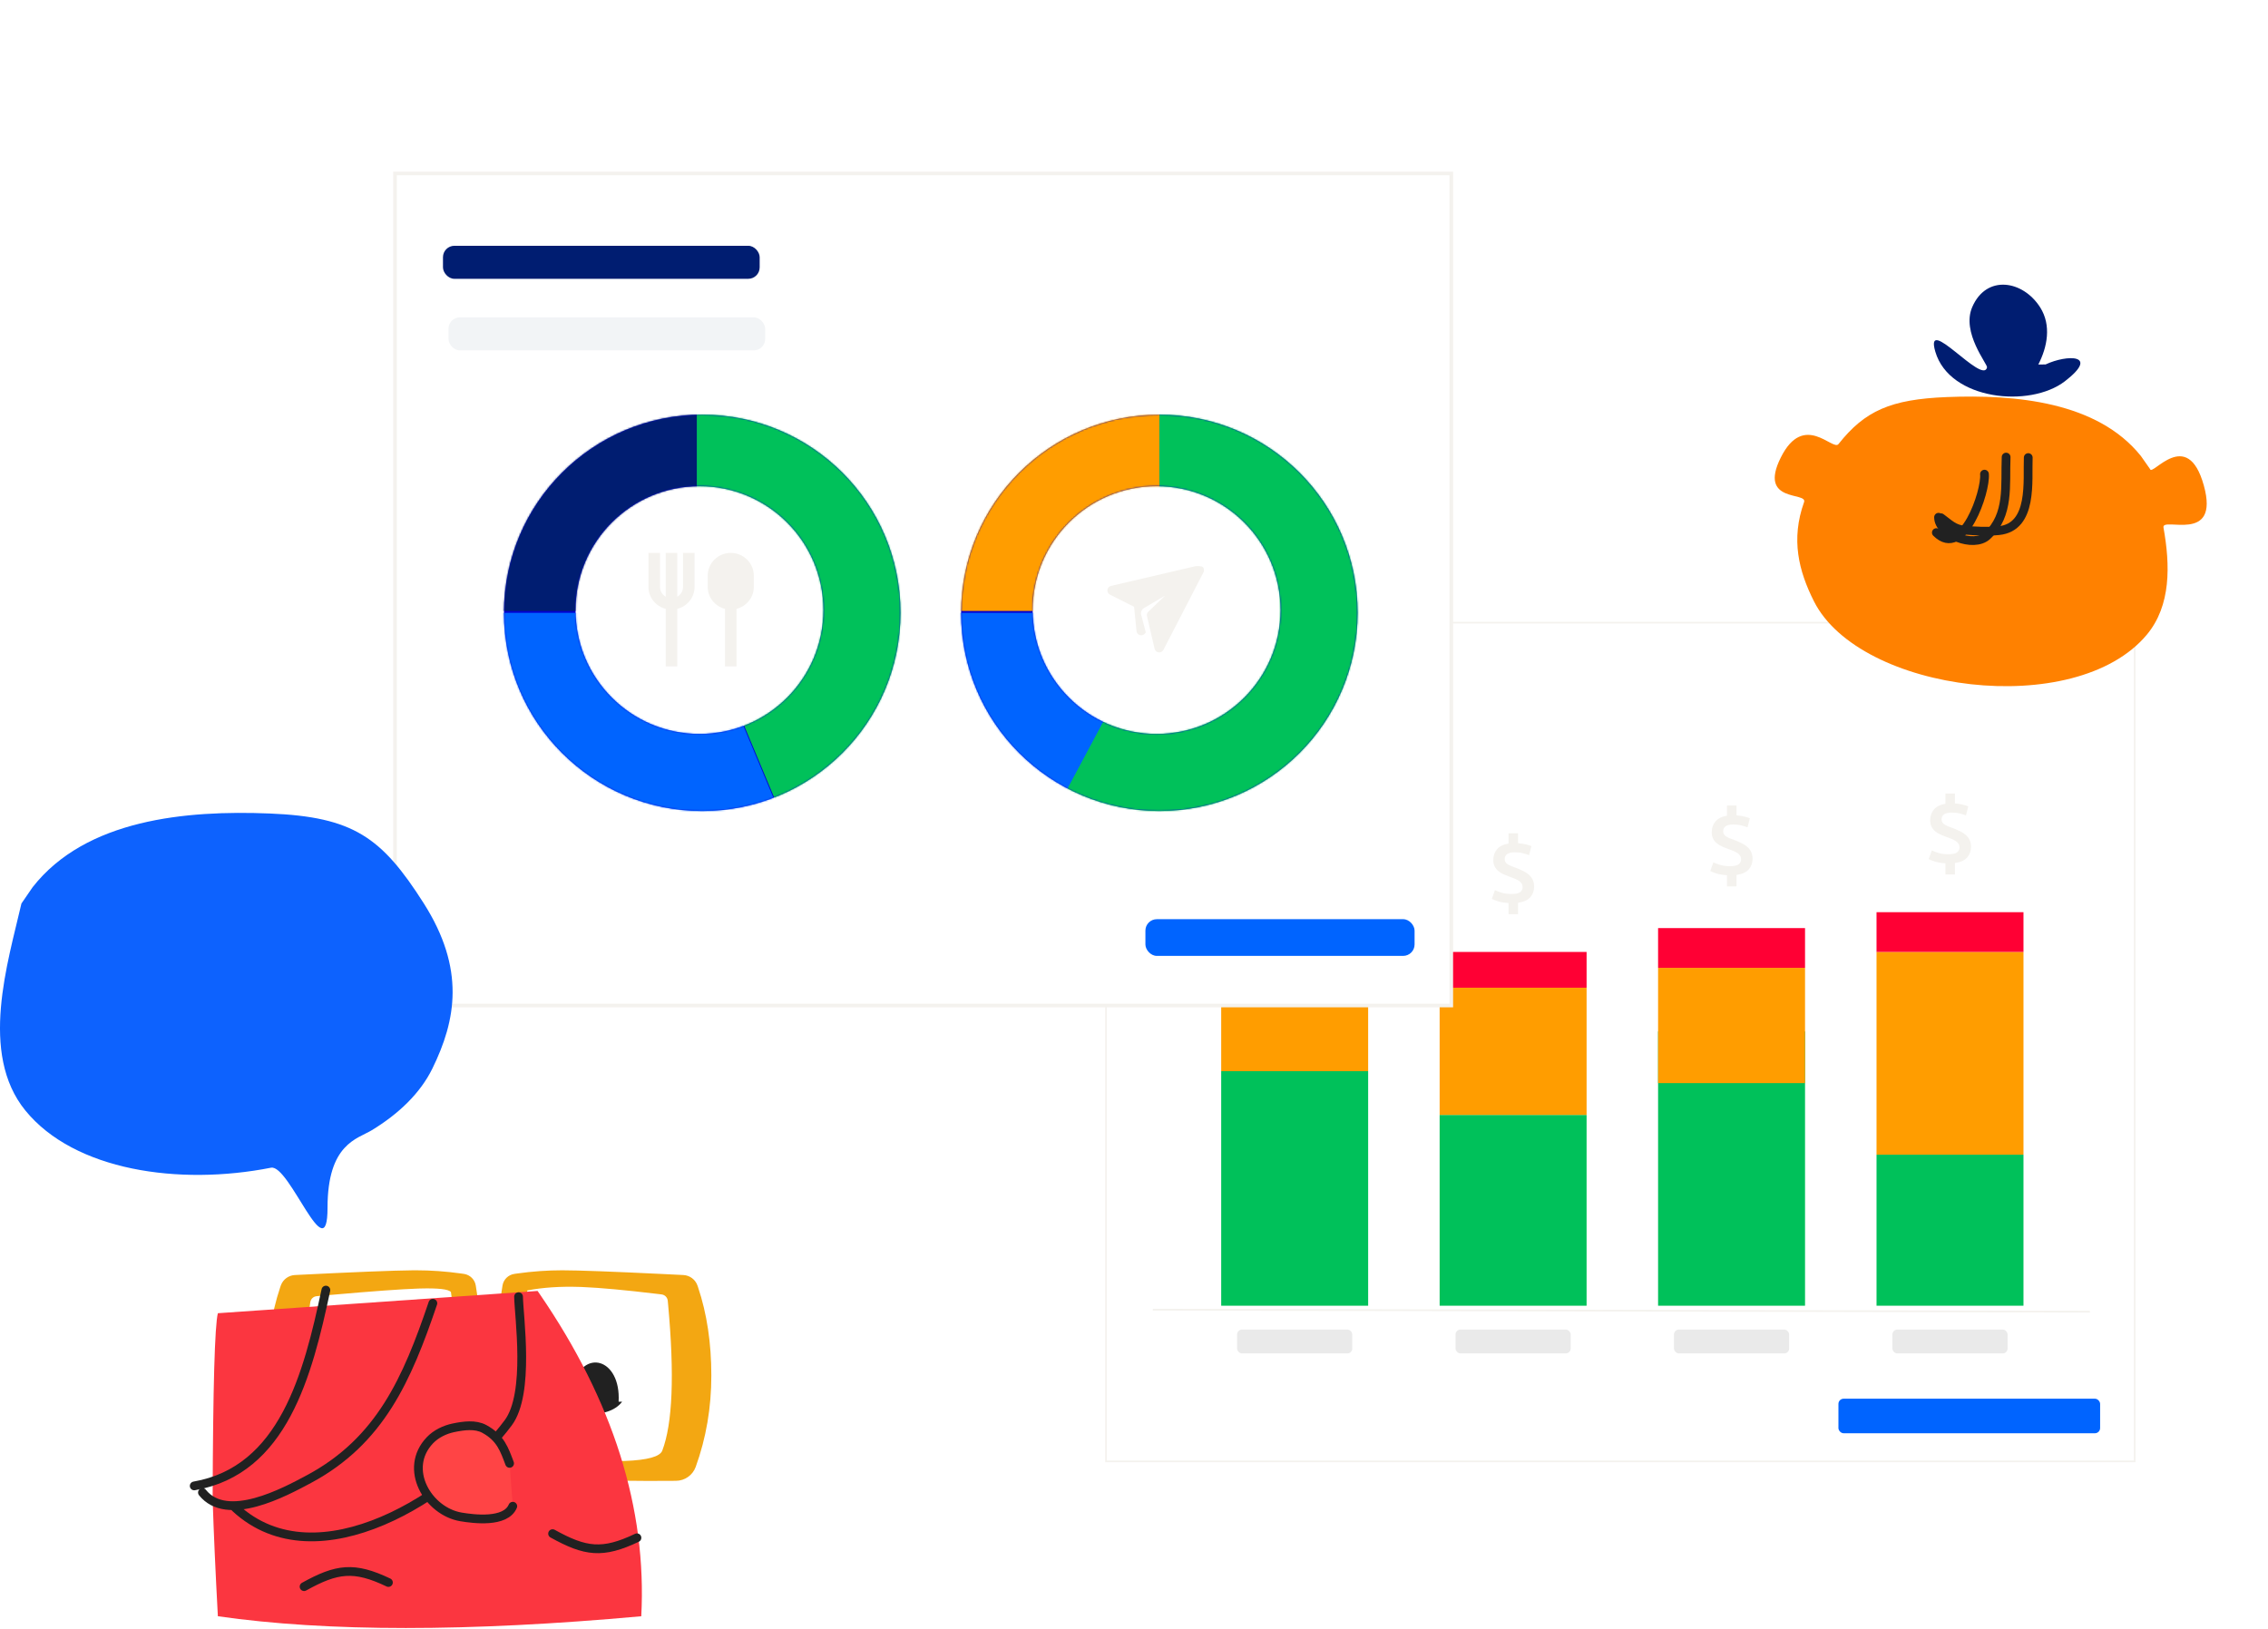 <?xml version="1.0" encoding="UTF-8"?>
<svg width="1378px" height="990px" viewBox="0 0 1378 990" version="1.1" xmlns="http://www.w3.org/2000/svg" xmlns:xlink="http://www.w3.org/1999/xlink">
    <title>glueup-survey-analytics</title>
    <defs>
        <filter x="-17.4%" y="-21.3%" width="134.9%" height="142.5%" filterUnits="objectBoundingBox" id="filter-1">
            <feOffset dx="0" dy="24" in="SourceAlpha" result="shadowOffsetOuter1"></feOffset>
            <feGaussianBlur stdDeviation="16" in="shadowOffsetOuter1" result="shadowBlurOuter1"></feGaussianBlur>
            <feColorMatrix values="0 0 0 0 0.352   0 0 0 0 0.352   0 0 0 0 0.352  0 0 0 0.1 0" type="matrix" in="shadowBlurOuter1" result="shadowMatrixOuter1"></feColorMatrix>
            <feMerge>
                <feMergeNode in="shadowMatrixOuter1"></feMergeNode>
                <feMergeNode in="SourceGraphic"></feMergeNode>
            </feMerge>
        </filter>
        <filter x="-17.1%" y="-21.5%" width="134.1%" height="143.0%" filterUnits="objectBoundingBox" id="filter-2">
            <feOffset dx="0" dy="24" in="SourceAlpha" result="shadowOffsetOuter1"></feOffset>
            <feGaussianBlur stdDeviation="16" in="shadowOffsetOuter1" result="shadowBlurOuter1"></feGaussianBlur>
            <feColorMatrix values="0 0 0 0 0.352   0 0 0 0 0.352   0 0 0 0 0.352  0 0 0 0.1 0" type="matrix" in="shadowBlurOuter1" result="shadowMatrixOuter1"></feColorMatrix>
            <feMerge>
                <feMergeNode in="shadowMatrixOuter1"></feMergeNode>
                <feMergeNode in="SourceGraphic"></feMergeNode>
            </feMerge>
        </filter>
        <path d="M121.03,0.005 C54.497,0.005 0.561,53.929 0.561,120.447 C0.561,186.966 54.497,240.889 121.03,240.889 C187.562,240.889 241.498,186.966 241.498,120.447 C241.498,53.929 187.562,0.005 121.03,0.005 Z M119.357,43.498 C160.939,43.498 194.649,77.201 194.649,118.775 C194.649,160.348 160.939,194.051 119.357,194.051 C77.774,194.051 44.064,160.348 44.064,118.775 C44.064,77.201 77.774,43.498 119.357,43.498 Z" id="path-3"></path>
        <path d="M121.03,0.005 C54.497,0.005 0.561,53.929 0.561,120.447 C0.561,186.966 54.497,240.889 121.03,240.889 C187.562,240.889 241.498,186.966 241.498,120.447 C241.498,53.929 187.562,0.005 121.03,0.005 Z M119.357,43.498 C160.939,43.498 194.649,77.201 194.649,118.775 C194.649,160.348 160.939,194.051 119.357,194.051 C77.774,194.051 44.064,160.348 44.064,118.775 C44.064,77.201 77.774,43.498 119.357,43.498 Z" id="path-5"></path>
    </defs>
    <g id="Features" stroke="none" stroke-width="1" fill="none" fill-rule="evenodd">
        <g id="Group-134" transform="translate(-0, 81)">
            <g id="Group-133" transform="translate(240, 0)">
                <g id="Group-29" filter="url(#filter-1)" transform="translate(432, 273)">
                    <g id="Group-20">
                        <rect id="Rectangle" stroke="#F4F2EE" fill="#FFFFFF" x="0" y="0.396" width="625" height="509.705"></rect>
                        <path d="M117.621,138.918 L117.621,131.973 C121.099,131.454 123.596,130.306 125.113,128.528 C126.63,126.75 127.389,124.639 127.389,122.194 C127.389,120.564 127.102,119.157 126.529,117.971 C125.955,116.786 125.169,115.758 124.17,114.888 C123.171,114.017 121.996,113.258 120.646,112.61 C119.295,111.962 117.861,111.341 116.344,110.748 C115.271,110.378 114.309,110.017 113.458,109.665 C112.607,109.313 111.885,108.943 111.293,108.554 C110.701,108.165 110.257,107.72 109.961,107.22 C109.665,106.72 109.517,106.1 109.517,105.359 C109.517,104.1 110.017,103.109 111.016,102.387 C112.015,101.664 113.514,101.303 115.512,101.303 C117.399,101.303 119.073,101.488 120.535,101.859 C121.996,102.229 123.263,102.618 124.336,103.026 L124.336,103.026 L125.724,97.525 C124.91,97.192 123.8,96.849 122.394,96.497 C120.988,96.145 119.397,95.895 117.621,95.747 L117.621,95.747 L117.621,89.747 L111.848,89.747 L111.848,95.969 C108.703,96.488 106.372,97.646 104.855,99.442 C103.338,101.238 102.58,103.415 102.58,105.97 C102.58,107.526 102.857,108.841 103.412,109.915 C103.967,110.989 104.698,111.906 105.604,112.665 C106.511,113.425 107.529,114.064 108.657,114.582 C109.786,115.101 110.923,115.564 112.07,115.971 C113.292,116.416 114.411,116.842 115.428,117.249 C116.446,117.656 117.325,118.101 118.065,118.582 C118.805,119.064 119.378,119.62 119.785,120.249 C120.192,120.879 120.396,121.62 120.396,122.472 C120.396,123.731 119.905,124.74 118.925,125.5 C117.944,126.259 116.178,126.639 113.625,126.639 C111.478,126.639 109.564,126.398 107.88,125.916 C106.197,125.435 104.763,124.898 103.579,124.305 L103.579,124.305 L101.692,129.583 C102.506,130.028 103.736,130.519 105.382,131.056 C107.029,131.593 109.184,131.954 111.848,132.139 L111.848,132.139 L111.848,138.918 L117.621,138.918 Z" id="$" fill="#F4F2EE" fill-rule="nonzero"></path>
                        <path d="M250.343,177.568 L250.343,170.623 C253.821,170.105 256.318,168.956 257.835,167.178 C259.352,165.4 260.111,163.289 260.111,160.845 C260.111,159.215 259.824,157.807 259.251,156.622 C258.677,155.437 257.891,154.409 256.892,153.538 C255.893,152.668 254.718,151.909 253.368,151.26 C252.017,150.612 250.583,149.992 249.066,149.399 C247.993,149.029 247.031,148.668 246.18,148.316 C245.329,147.964 244.607,147.593 244.015,147.204 C243.423,146.816 242.979,146.371 242.683,145.871 C242.387,145.371 242.239,144.751 242.239,144.01 C242.239,142.75 242.739,141.76 243.738,141.037 C244.737,140.315 246.236,139.954 248.234,139.954 C250.121,139.954 251.795,140.139 253.257,140.509 C254.718,140.88 255.985,141.269 257.058,141.676 L257.058,141.676 L258.446,136.176 C257.632,135.842 256.522,135.5 255.116,135.148 C253.71,134.796 252.119,134.546 250.343,134.398 L250.343,134.398 L250.343,128.397 L244.57,128.397 L244.57,134.62 C241.425,135.139 239.094,136.296 237.577,138.093 C236.06,139.889 235.302,142.065 235.302,144.621 C235.302,146.177 235.579,147.492 236.134,148.566 C236.689,149.64 237.42,150.557 238.326,151.316 C239.233,152.075 240.251,152.714 241.379,153.233 C242.508,153.751 243.645,154.214 244.792,154.622 C246.014,155.066 247.133,155.492 248.15,155.9 C249.168,156.307 250.047,156.752 250.787,157.233 C251.527,157.715 252.1,158.27 252.507,158.9 C252.914,159.53 253.118,160.27 253.118,161.122 C253.118,162.382 252.627,163.391 251.647,164.15 C250.666,164.91 248.9,165.289 246.347,165.289 C244.2,165.289 242.286,165.049 240.602,164.567 C238.919,164.086 237.485,163.548 236.301,162.956 L236.301,162.956 L234.414,168.234 C235.228,168.679 236.458,169.169 238.104,169.706 C239.751,170.243 241.906,170.605 244.57,170.79 L244.57,170.79 L244.57,177.568 L250.343,177.568 Z" id="$" fill="#F4F2EE" fill-rule="nonzero"></path>
                        <path d="M383.065,160.659 L383.065,153.713 C386.543,153.195 389.04,152.047 390.557,150.269 C392.074,148.491 392.833,146.38 392.833,143.935 C392.833,142.305 392.546,140.898 391.973,139.712 C391.399,138.527 390.613,137.499 389.614,136.629 C388.615,135.758 387.44,134.999 386.09,134.351 C384.739,133.703 383.305,133.082 381.788,132.489 C380.715,132.119 379.753,131.758 378.902,131.406 C378.051,131.054 377.329,130.684 376.737,130.295 C376.145,129.906 375.701,129.461 375.405,128.961 C375.109,128.461 374.961,127.841 374.961,127.1 C374.961,125.841 375.461,124.85 376.46,124.128 C377.459,123.405 378.958,123.044 380.956,123.044 C382.843,123.044 384.517,123.229 385.979,123.6 C387.44,123.97 388.707,124.359 389.78,124.767 L389.78,124.767 L391.168,119.266 C390.354,118.933 389.244,118.59 387.838,118.238 C386.432,117.886 384.841,117.636 383.065,117.488 L383.065,117.488 L383.065,111.488 L377.292,111.488 L377.292,117.71 C374.147,118.229 371.816,119.387 370.299,121.183 C368.782,122.979 368.024,125.156 368.024,127.711 C368.024,129.267 368.301,130.582 368.856,131.656 C369.411,132.73 370.142,133.647 371.049,134.406 C371.955,135.166 372.973,135.805 374.101,136.323 C375.23,136.842 376.367,137.305 377.514,137.712 C378.736,138.157 379.855,138.583 380.872,138.99 C381.89,139.397 382.769,139.842 383.509,140.323 C384.249,140.805 384.822,141.361 385.229,141.99 C385.636,142.62 385.84,143.361 385.84,144.213 C385.84,145.472 385.35,146.481 384.369,147.241 C383.388,148 381.622,148.38 379.069,148.38 C376.922,148.38 375.008,148.139 373.324,147.657 C371.641,147.176 370.207,146.639 369.023,146.046 L369.023,146.046 L367.136,151.324 C367.95,151.769 369.18,152.26 370.826,152.797 C372.473,153.334 374.628,153.695 377.292,153.88 L377.292,153.88 L377.292,160.659 L383.065,160.659 Z" id="$" fill="#F4F2EE" fill-rule="nonzero"></path>
                        <path d="M515.787,153.412 L515.787,146.466 C519.265,145.948 521.762,144.8 523.279,143.022 C524.796,141.244 525.555,139.133 525.555,136.688 C525.555,135.058 525.268,133.651 524.695,132.465 C524.121,131.28 523.335,130.252 522.336,129.382 C521.337,128.511 520.162,127.752 518.812,127.104 C517.461,126.456 516.027,125.835 514.51,125.242 C513.437,124.872 512.475,124.511 511.624,124.159 C510.773,123.807 510.051,123.437 509.459,123.048 C508.867,122.659 508.423,122.214 508.127,121.714 C507.831,121.214 507.683,120.594 507.683,119.853 C507.683,118.594 508.183,117.603 509.182,116.881 C510.181,116.158 511.68,115.797 513.678,115.797 C515.565,115.797 517.239,115.982 518.701,116.353 C520.162,116.723 521.429,117.112 522.502,117.52 L522.502,117.52 L523.89,112.019 C523.076,111.686 521.966,111.343 520.56,110.991 C519.154,110.639 517.563,110.389 515.787,110.241 L515.787,110.241 L515.787,104.241 L510.014,104.241 L510.014,110.463 C506.869,110.982 504.538,112.14 503.021,113.936 C501.504,115.732 500.746,117.909 500.746,120.464 C500.746,122.02 501.023,123.335 501.578,124.409 C502.133,125.483 502.864,126.4 503.771,127.159 C504.677,127.919 505.695,128.558 506.823,129.076 C507.952,129.595 509.089,130.058 510.236,130.465 C511.458,130.91 512.577,131.336 513.594,131.743 C514.612,132.15 515.491,132.595 516.231,133.076 C516.971,133.558 517.544,134.114 517.951,134.743 C518.358,135.373 518.562,136.114 518.562,136.966 C518.562,138.225 518.072,139.234 517.091,139.994 C516.11,140.753 514.344,141.133 511.791,141.133 C509.644,141.133 507.73,140.892 506.046,140.41 C504.363,139.929 502.929,139.392 501.745,138.799 L501.745,138.799 L499.858,144.077 C500.672,144.522 501.902,145.013 503.549,145.55 C505.195,146.087 507.35,146.448 510.014,146.633 L510.014,146.633 L510.014,153.412 L515.787,153.412 Z" id="$" fill="#F4F2EE" fill-rule="nonzero"></path>
                        <line x1="28.958" y1="417.91" x2="597.249" y2="419.118" id="Line" stroke="#F4F2EE" stroke-width="1.053" stroke-linecap="square" stroke-linejoin="round"></line>
                        <rect id="Rectangle" fill="#EAEAEA" x="79.633" y="429.988" width="69.981" height="14.494" rx="3"></rect>
                        <rect id="Rectangle" fill="#EAEAEA" x="212.355" y="429.988" width="69.981" height="14.494" rx="3"></rect>
                        <rect id="Rectangle" fill="#EAEAEA" x="345.077" y="429.988" width="69.981" height="14.494" rx="3"></rect>
                        <rect id="Rectangle" fill="#EAEAEA" x="477.799" y="429.988" width="69.981" height="14.494" rx="3"></rect>
                        <g id="Group-9" transform="translate(69.981, 157.018)">
                            <rect id="Rectangle" fill="#00C15A" x="0" y="115.952" width="89.286" height="142.524"></rect>
                            <rect id="Rectangle" fill="#FF9D00" x="0" y="26.572" width="89.286" height="89.38"></rect>
                            <rect id="Rectangle" fill="#FF0034" x="0" y="0" width="89.286" height="26.572"></rect>
                        </g>
                        <g id="Group-9" transform="translate(202.703, 200.5)">
                            <rect id="Rectangle" fill="#00C15A" x="1.20024111e-12" y="99.042" width="89.286" height="115.952"></rect>
                            <rect id="Rectangle" fill="#FF9D00" x="1.20024111e-12" y="21.741" width="89.286" height="77.301"></rect>
                            <rect id="Rectangle" fill="#FF0034" x="1.20024111e-12" y="0" width="89.286" height="21.741"></rect>
                        </g>
                        <g id="Group-9" transform="translate(335.425, 186.006)">
                            <rect id="Rectangle" fill="#00C15A" x="0" y="62.807" width="89.286" height="166.681"></rect>
                            <rect id="Rectangle" fill="#FF9D00" x="0" y="24.157" width="89.286" height="70.054"></rect>
                            <rect id="Rectangle" fill="#FF0034" x="0" y="0" width="89.286" height="24.157"></rect>
                        </g>
                        <g id="Group-9" transform="translate(468.147, 176.343)">
                            <rect id="Rectangle" fill="#00C15A" x="0" y="147.355" width="89.286" height="91.795"></rect>
                            <rect id="Rectangle" fill="#FF9D00" x="0" y="24.157" width="89.286" height="123.199"></rect>
                            <polygon id="Rectangle" fill="#FF0034" points="0 0 43.436 0 89.286 0 89.286 24.157 0 24.157"></polygon>
                        </g>
                    </g>
                    <rect id="Rectangle" fill="#0064FF" x="445" y="472" width="159" height="21" rx="3.159"></rect>
                </g>
                <g id="Group-29" filter="url(#filter-2)">
                    <g id="Group-23">
                        <g id="Group-20">
                            <rect id="Rectangle" stroke="#F4F2EE" stroke-width="2.2" fill="#FFFFFF" x="0" y="0.406" width="641.775" height="505.648"></rect>
                            <g id="campaigns-copy" transform="translate(432.592, 238.104)" fill="#F4F2EE">
                                <path d="M54.037,0.914 L2.444,12.954 C1.273,13.222 0.395,14.196 0.248,15.379 C0.101,16.562 0.719,17.712 1.796,18.255 L16.449,25.633 L17.947,40.435 C18.066,41.625 18.926,42.612 20.09,42.903 C21.256,43.198 22.488,42.733 23.164,41.748 L23.609,41.299 L20.645,30.001 C20.52,28.53 21.255,27.117 22.539,26.363 L35.27,18.887 L25.095,28.633 C24.374,29.327 24.072,30.346 24.296,31.314 L28.936,51.188 C29.204,52.349 30.187,53.22 31.379,53.366 C32.574,53.507 33.732,52.896 34.28,51.83 L58.517,4.894 C58.633,4.72 58.727,4.534 58.802,4.34 C59.055,3.682 58.898,2.678 58.608,1.987 C58.251,1.135 56.727,0.777 54.037,0.914 Z" id="campaigns"></path>
                            </g>
                            <rect id="Rectangle" fill="#001D71" x="29.147" y="44.36" width="192.415" height="20.074" rx="6.95"></rect>
                            <rect id="Rectangle" fill="#F2F4F6" x="32.494" y="87.853" width="192.415" height="20.074" rx="6.95"></rect>
                        </g>
                        <g id="Group-22" transform="translate(65.632, 146.97)">
                            <mask id="mask-4" fill="white">
                                <use xlink:href="#path-3"></use>
                            </mask>
                            <use id="Mask" fill="#0202D0" fill-rule="nonzero" xlink:href="#path-3"></use>
                            <g mask="url(#mask-4)" id="Path">
                                <g transform="translate(-10.039, -7.818)">
                                    <path d="M127.772,0 L127.772,127.133 L0.611,127.133 C0.611,57.281 56.113,1.128 126.266,0.012 L127.772,0 Z" fill="#001D71"></path>
                                    <path d="M127.722,128.264 L127.722,129.122 L176.079,244.842 C160.751,251.633 143.831,255.398 126.047,255.398 C57.434,255.398 1.681,199.34 0.573,129.759 L0.561,128.264 L127.722,128.264 Z" fill="#0064FF"></path>
                                    <path d="M127.775,3.346 L127.772,127.99 L176.351,244.23 C222.5,225.341 254.933,180.681 254.933,128.596 C254.933,60.111 198.863,4.464 129.266,3.358 L127.775,3.346 Z" fill="#00C15A"></path>
                                </g>
                            </g>
                        </g>
                        <path d="M175,251.7 C175,254.243 173.583,256.444 171.5,257.641 L171.5,231 L164.5,231 L164.5,257.641 C162.417,256.444 161,254.243 161,251.7 L161,231 L154,231 L154,251.7 C154,258.11 158.48,263.468 164.5,265.01 L164.5,300 L171.5,300 L171.5,265.01 C177.52,263.468 182,258.11 182,251.7 L182,231 L175,231 L175,251.7 Z" id="Fill-623" fill="#F4F2EE"></path>
                        <path d="M204,231 C196.279,231 190,237.189 190,244.8 L190,251.7 C190,258.11 194.48,263.468 200.5,265.01 L200.5,300 L207.5,300 L207.5,265.01 C213.52,263.468 218,258.11 218,251.7 L218,244.8 C218,237.189 211.721,231 204,231" id="Fill-624" fill="#F4F2EE"></path>
                        <g id="Group-22" transform="translate(343.379, 146.97)">
                            <mask id="mask-6" fill="white">
                                <use xlink:href="#path-5"></use>
                            </mask>
                            <use id="Mask" fill="#0202D0" fill-rule="nonzero" xlink:href="#path-5"></use>
                            <g mask="url(#mask-6)" id="Path">
                                <g transform="translate(-6.693, -8.184)">
                                    <path d="M127.772,0.366 L127.772,127.5 L0.611,127.5 C0.611,57.647 56.113,1.494 126.266,0.378 L127.772,0.366 Z" fill="#FF9D00"></path>
                                    <path d="M127.722,128.631 L127.722,129.488 L176.079,245.208 C160.751,251.999 143.831,255.765 126.047,255.765 C57.434,255.765 1.681,199.707 0.573,130.126 L0.561,128.631 L127.722,128.631 Z" fill="#0064FF"></path>
                                    <path d="M127.775,3.807 L127.772,130.845 L37.476,299.938 C540.489,171.048 199.418,4.946 129.278,3.819 L127.775,3.807 Z" fill="#00C15A"></path>
                                </g>
                            </g>
                        </g>
                    </g>
                    <rect id="Rectangle" fill="#0064FF" x="455.933" y="453.596" width="163.541" height="22.308" rx="6.95"></rect>
                </g>
            </g>
            <g id="Group-71" transform="translate(275, 800) scale(-1, 1) translate(-275, -800) translate(118, 691)">
                <path d="M56.142,63.185 C54.642,89.531 77.942,96.237 84.401,71.986 C89.329,53.484 62.468,51.729 54,63.185" id="Path-154" fill="#212121" transform="translate(69.5, 71.5) scale(1, -1) translate(-69.5, -71.5) "></path>
                <path d="M90.432,-0.032 C99.412,-0.032 108.531,0.617 117.788,1.916 L119.525,2.168 C123.19,2.713 126.084,5.561 126.685,9.214 C129.426,25.877 130.537,42.855 130.017,60.148 C132.43,61.9 135.613,61.499 139.566,58.946 C139.132,42.067 140.254,25.49 142.932,9.214 C143.517,5.657 146.275,2.863 149.804,2.215 L150.091,2.168 L151.829,1.916 C161.086,0.617 170.204,-0.032 179.184,-0.032 L181.296,-0.022 C193.09,0.086 216.933,1.042 252.824,2.844 C256.636,3.036 259.961,5.464 261.31,9.009 L261.416,9.299 L261.769,10.338 C267.128,26.314 269.808,44.162 269.808,63.881 C269.808,82.697 267.312,99.078 262.319,113.026 C260.551,117.963 255.951,121.31 250.729,121.495 L250.395,121.503 L245.258,121.544 C235.163,121.611 226.144,121.575 218.201,121.439 L213.621,121.357 C202.626,121.192 183.912,121.185 157.477,121.336 C151.373,121.371 146.111,117.096 144.878,111.154 L144.816,110.834 L144.524,109.2 C143.068,100.911 141.918,92.313 141.074,83.406 C136.982,79.007 132.776,78.667 128.457,82.383 C127.282,93.065 125.49,103.72 123.082,114.351 L122.669,116.146 C121.36,121.763 116.448,125.808 110.68,126.021 L85.136,126.927 C72.427,127.355 62.723,127.639 56.023,127.778 L52.297,127.846 C43.957,127.98 34.457,128.003 23.798,127.918 L21.217,127.895 C15.876,127.844 11.129,124.484 9.31,119.466 C2.975,101.993 -0.192,83.464 -0.192,63.881 C-0.192,44.162 2.488,26.314 7.847,10.338 L8.201,9.299 C9.476,5.596 12.877,3.041 16.792,2.844 L28.897,2.246 C60.209,0.727 80.721,-0.032 90.432,-0.032 Z M79.652,10.074 L77.975,10.137 C67.31,10.578 52.363,11.951 33.133,14.256 L30.005,14.634 C28.02,14.877 26.47,16.475 26.28,18.475 L26.036,21.096 C22.154,63.625 23.345,93.112 29.61,109.555 C32.39,116.852 59.718,117.922 111.594,112.764 L112.062,108.783 C114.829,84.911 116.063,67.399 115.765,56.249 L115.751,55.794 C115.388,44.066 114.002,29.539 111.594,12.214 C102.178,10.391 91.531,9.678 79.652,10.074 Z M177.976,11.073 L176.825,11.038 C165.675,10.728 159.408,11.446 158.022,13.195 L157.7,15.52 C155.492,31.678 154.215,45.307 153.868,56.408 L153.839,57.481 C153.584,69.097 154.892,86.155 157.761,108.654 C211.727,111.647 240.099,109.526 242.877,102.29 C249.252,85.689 249.446,58.021 243.459,19.286 C243.162,17.36 241.587,15.885 239.641,15.707 L230.193,14.856 C205.574,12.672 188.168,11.411 177.976,11.073 Z" id="Shape" fill="#F3A712"></path>
                <g id="Group-34" transform="translate(42, 12)">
                    <path d="M63.375,0.521 L257.625,14.052 C259.525,21.497 260.586,59.18 260.807,127.101 C260.121,148.09 259.06,171.795 257.625,198.213 C191.125,207.734 105.375,207.734 0.375,198.213 C-3.09,132.727 17.457,67.486 62.017,2.491 L63.375,0.521 Z" id="Path" fill="#FB3640"></path>
                    <path d="M154,173.516 C174.949,183.502 185.325,182.052 205.252,171" id="Path-128" stroke="#212121" stroke-width="5.322" stroke-linecap="round" stroke-linejoin="round" transform="translate(179.626, 175.608) scale(1, -1) translate(-179.626, -175.608) "></path>
                    <path d="M3,150.516 C23.949,160.502 34.325,159.052 54.252,148" id="Path-128" stroke="#212121" stroke-width="5.322" stroke-linecap="round" stroke-linejoin="round"></path>
                </g>
                <g id="Group-70" transform="translate(115, 12)" stroke="#212121" stroke-linecap="round" stroke-linejoin="round" stroke-width="5.322">
                    <path d="M1.935,4 C1.72,16.262 -5.083,62.715 8.172,80.594 C40.716,124.492 124.12,178.524 174,132.33" id="Path-110"></path>
                    <path d="M7.38,105.306 C10.541,96.983 12.814,89.773 22.723,84.383 C28.218,81.394 35.35,82.42 41.475,83.685 C46.737,84.772 52.017,87.322 55.735,91.201 C72.356,108.548 56.978,134.522 36.826,137.85 C29.426,139.073 9.785,141.698 5.443,131.341" id="Path-213" fill="#FF4445"></path>
                    <path d="M54,8 C69.666,54.232 85.981,91.602 129.24,114.822 C144.19,122.848 179.082,141.684 194,123.003" id="Path-111"></path>
                    <path d="M119,0 C129.944,51.387 144.84,109.575 199,119" id="Path-112"></path>
                </g>
            </g>
            <path d="M19.847,458.123 C52.199,416.851 113.032,411.298 163.877,413.37 C214.721,415.441 231.906,427.819 257.37,467.8 C282.834,507.78 277.156,538.942 262.656,568.461 C255.4,583.234 242.384,595.823 225.883,605.853 C217.125,611.177 199,614 199,653 C199,692 175.855,626.412 164.669,628.622 C108.655,639.689 45.158,630.368 15.412,593.86 C-12.843,559.181 4.827,503.753 13.024,468.069 L19.847,458.123 Z" id="Path-129" fill="#0D62FE"></path>
            <g id="Group-47" transform="translate(1209.5, 214) scale(-1, 1) translate(-1209.5, -214) translate(1078, 92)">
                <g id="Group-43" transform="translate(0, 68)">
                    <path d="M40.238,36.099 C66.708,3.081 116.481,-1.361 158.081,0.296 C192.338,1.66 207.92,8.617 223.988,28.891 C227.432,33.237 245,9 259,37 C273,65 242.569,57.691 244.883,64.158 C252.992,86.826 248.131,105.995 238.9,124.369 C211.102,179.704 79.989,196.746 36.61,144.688 C21.828,126.948 22.409,102.422 26.503,79.578 C27.744,72.657 -8,90 2,54 C12,18 33.537,48.818 34.656,44.055 L40.238,36.099 Z" id="Path-129" fill="#FF8100"></path>
                    <g id="Group-33" transform="translate(108, 36)" stroke="#212121" stroke-linecap="round" stroke-linejoin="round" stroke-width="5.322">
                        <path d="M0.675,1.069 C1.264,14.992 -2.477,43.296 18.547,45.475 C25.404,46.186 32.357,45.768 39.225,45.179 C45.851,44.611 48.437,41.455 53.697,37.629" id="Path-119"></path>
                        <path d="M14.115,0.773 C14.812,17.969 11.918,35.805 25.636,48.583 C33.869,56.252 55.175,47.736 55.175,37.333" id="Path-120"></path>
                        <path d="M27.26,11.135 C26.284,21.394 40.163,63.04 56.506,46.66" id="Path-121"></path>
                    </g>
                </g>
                <path d="M102.559,48.519 C97.125,38.017 94.461,24.767 101.433,13.782 C111.891,-2.694 134.117,-6.352 142.72,13.65 C149.395,29.17 133.265,48.351 133.709,50.283 C136.234,61.276 172.02,17.201 165.118,40.76 C156.501,70.174 107.723,75.154 86.357,58.658 C64.99,42.162 85.127,42.364 98.141,48.475 L102.559,48.519 Z" id="Path-134" fill="#001D71"></path>
            </g>
        </g>
    </g>
</svg>